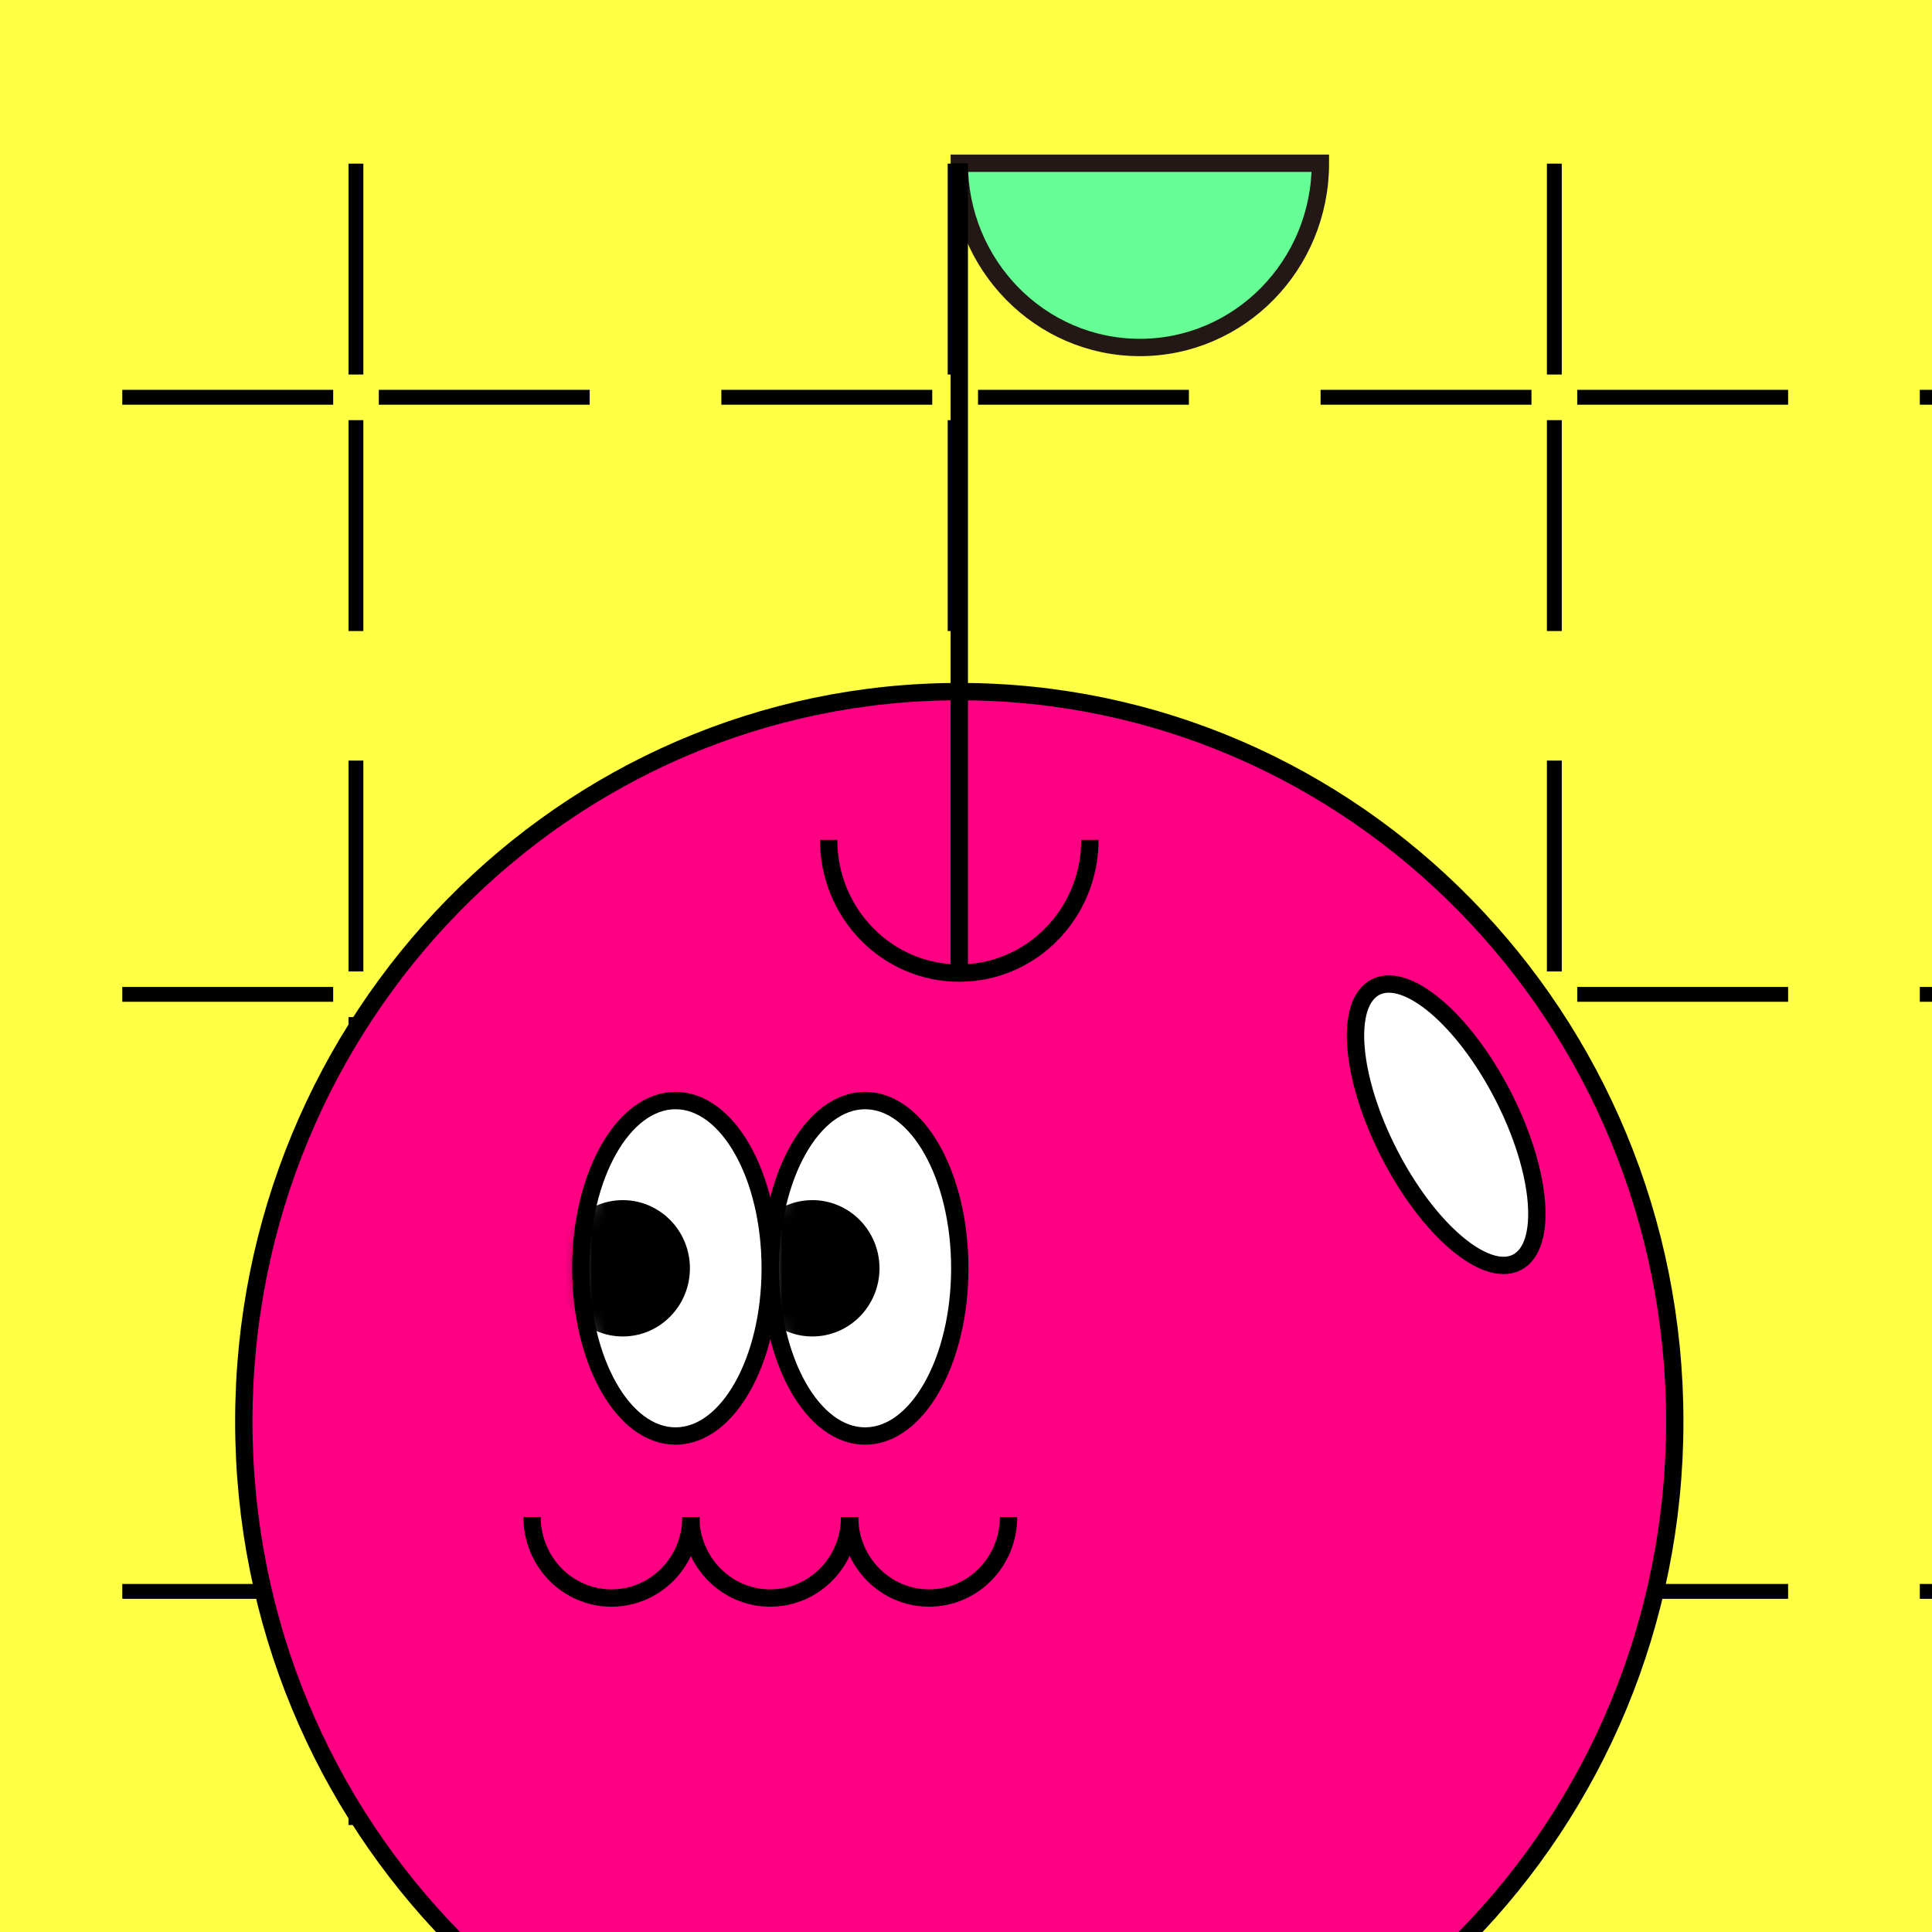 <svg width="142" height="142" viewBox="0 0 142 142" fill="none" xmlns="http://www.w3.org/2000/svg">
<rect x="0" y="0" width="142" height="142" fill="#333333" stroke="none"/>
<g clip-path="url(#clip0_1429_7752)">
<rect width="142" height="142" fill="#FFFF45"/>
<g clip-path="url(#clip1_1429_7752)">
<path d="M26.16 12.027L26.16 27.527" stroke="black" stroke-width="1.092" stroke-miterlimit="10"/>
<path d="M26.16 30.881L26.16 46.381" stroke="black" stroke-width="1.092" stroke-miterlimit="10"/>
<path d="M43.342 29.199L27.842 29.199" stroke="black" stroke-width="1.092" stroke-miterlimit="10"/>
<path d="M24.488 29.199L8.988 29.199" stroke="black" stroke-width="1.092" stroke-miterlimit="10"/>
<path d="M70.201 12.027L70.201 27.527" stroke="black" stroke-width="1.092" stroke-miterlimit="10"/>
<path d="M70.201 30.881L70.201 46.381" stroke="black" stroke-width="1.092" stroke-miterlimit="10"/>
<path d="M87.383 29.199L71.883 29.199" stroke="black" stroke-width="1.092" stroke-miterlimit="10"/>
<path d="M68.519 29.199L53.02 29.199" stroke="black" stroke-width="1.092" stroke-miterlimit="10"/>
<path d="M114.242 12.027L114.242 27.527" stroke="black" stroke-width="1.092" stroke-miterlimit="10"/>
<path d="M114.242 30.881L114.242 46.381" stroke="black" stroke-width="1.092" stroke-miterlimit="10"/>
<path d="M131.424 29.199L115.924 29.199" stroke="black" stroke-width="1.092" stroke-miterlimit="10"/>
<path d="M112.56 29.199L97.061 29.199" stroke="black" stroke-width="1.092" stroke-miterlimit="10"/>
<path d="M156.603 29.199L141.104 29.199" stroke="black" stroke-width="1.092" stroke-miterlimit="10"/>
<path d="M26.16 55.902L26.16 71.402" stroke="black" stroke-width="1.092" stroke-miterlimit="10"/>
<path d="M26.16 74.756L26.16 90.256" stroke="black" stroke-width="1.092" stroke-miterlimit="10"/>
<path d="M43.342 73.084L27.842 73.084" stroke="black" stroke-width="1.092" stroke-miterlimit="10"/>
<path d="M24.488 73.084L8.988 73.084" stroke="black" stroke-width="1.092" stroke-miterlimit="10"/>
<path d="M70.201 55.902L70.201 71.402" stroke="black" stroke-width="1.092" stroke-miterlimit="10"/>
<path d="M70.201 74.756L70.201 90.256" stroke="black" stroke-width="1.092" stroke-miterlimit="10"/>
<path d="M87.383 73.084L71.883 73.084" stroke="black" stroke-width="1.092" stroke-miterlimit="10"/>
<path d="M68.519 73.084L53.02 73.084" stroke="black" stroke-width="1.092" stroke-miterlimit="10"/>
<path d="M114.242 55.902L114.242 71.402" stroke="black" stroke-width="1.092" stroke-miterlimit="10"/>
<path d="M114.242 74.756L114.242 90.256" stroke="black" stroke-width="1.092" stroke-miterlimit="10"/>
<path d="M131.424 73.084L115.924 73.084" stroke="black" stroke-width="1.092" stroke-miterlimit="10"/>
<path d="M112.56 73.084L97.061 73.084" stroke="black" stroke-width="1.092" stroke-miterlimit="10"/>
<path d="M156.603 73.084L141.104 73.084" stroke="black" stroke-width="1.092" stroke-miterlimit="10"/>
<path d="M26.16 99.783L26.16 115.283" stroke="black" stroke-width="1.092" stroke-miterlimit="10"/>
<path d="M26.16 118.637L26.16 134.137" stroke="black" stroke-width="1.092" stroke-miterlimit="10"/>
<path d="M43.342 116.965L27.842 116.965" stroke="black" stroke-width="1.092" stroke-miterlimit="10"/>
<path d="M24.488 116.965L8.988 116.965" stroke="black" stroke-width="1.092" stroke-miterlimit="10"/>
<path d="M70.201 99.783L70.201 115.283" stroke="black" stroke-width="1.092" stroke-miterlimit="10"/>
<path d="M70.201 118.637L70.201 134.137" stroke="black" stroke-width="1.092" stroke-miterlimit="10"/>
<path d="M87.383 116.965L71.883 116.965" stroke="black" stroke-width="1.092" stroke-miterlimit="10"/>
<path d="M68.519 116.965L53.02 116.965" stroke="black" stroke-width="1.092" stroke-miterlimit="10"/>
<path d="M114.242 99.783L114.242 115.283" stroke="black" stroke-width="1.092" stroke-miterlimit="10"/>
<path d="M114.242 118.637L114.242 134.137" stroke="black" stroke-width="1.092" stroke-miterlimit="10"/>
<path d="M131.424 116.965L115.924 116.965" stroke="black" stroke-width="1.092" stroke-miterlimit="10"/>
<path d="M112.56 116.965L97.061 116.965" stroke="black" stroke-width="1.092" stroke-miterlimit="10"/>
<path d="M156.603 116.965L141.104 116.965" stroke="black" stroke-width="1.092" stroke-miterlimit="10"/>
</g>
<path d="M70.506 158.121C99.549 158.121 123.093 134.104 123.093 104.477C123.093 74.85 99.549 50.832 70.506 50.832C41.464 50.832 17.92 74.85 17.92 104.477C17.92 134.104 41.464 158.121 70.506 158.121Z" fill="#FF0083" stroke="black" stroke-width="1.275" stroke-miterlimit="10"/>
<path d="M80.105 61.73C80.105 67.136 75.809 71.521 70.506 71.521C65.202 71.521 60.906 67.136 60.906 61.73" fill="#FF0083"/>
<path d="M80.105 61.73C80.105 67.136 75.809 71.521 70.506 71.521C65.202 71.521 60.906 67.136 60.906 61.73" stroke="black" stroke-width="1.275" stroke-miterlimit="10"/>
<path d="M70.506 12C70.506 19.471 76.447 25.539 83.777 25.539C91.107 25.539 97.048 19.483 97.048 12H70.506Z" fill="#66FF95" stroke="#231815" stroke-width="1.275" stroke-miterlimit="10"/>
<path d="M63.584 105.546C67.428 105.546 70.544 100.026 70.544 93.218C70.544 86.41 67.428 80.891 63.584 80.891C59.739 80.891 56.623 86.41 56.623 93.218C56.623 100.026 59.739 105.546 63.584 105.546Z" fill="white"/>
<mask id="mask0_1429_7752" style="mask-type:luminance" maskUnits="userSpaceOnUse" x="56" y="80" width="15" height="26">
<path d="M63.584 105.546C67.428 105.546 70.544 100.026 70.544 93.218C70.544 86.41 67.428 80.891 63.584 80.891C59.739 80.891 56.623 86.41 56.623 93.218C56.623 100.026 59.739 105.546 63.584 105.546Z" fill="white"/>
</mask>
<g mask="url(#mask0_1429_7752)">
<path d="M59.708 97.591C62.081 97.591 64.004 95.633 64.004 93.218C64.004 90.803 62.081 88.846 59.708 88.846C57.336 88.846 55.412 90.803 55.412 93.218C55.412 95.633 57.336 97.591 59.708 97.591Z" fill="black" stroke="black" stroke-width="1.275" stroke-miterlimit="10"/>
</g>
<path d="M63.584 105.546C67.428 105.546 70.544 100.026 70.544 93.218C70.544 86.41 67.428 80.891 63.584 80.891C59.739 80.891 56.623 86.41 56.623 93.218C56.623 100.026 59.739 105.546 63.584 105.546Z" stroke="black" stroke-width="1.275" stroke-miterlimit="10"/>
<path d="M49.65 105.546C53.494 105.546 56.611 100.026 56.611 93.218C56.611 86.41 53.494 80.891 49.65 80.891C45.806 80.891 42.69 86.41 42.69 93.218C42.69 100.026 45.806 105.546 49.65 105.546Z" fill="white"/>
<mask id="mask1_1429_7752" style="mask-type:luminance" maskUnits="userSpaceOnUse" x="42" y="80" width="15" height="26">
<path d="M49.65 105.546C53.494 105.546 56.611 100.026 56.611 93.218C56.611 86.41 53.494 80.891 49.65 80.891C45.806 80.891 42.69 86.41 42.69 93.218C42.69 100.026 45.806 105.546 49.65 105.546Z" fill="white"/>
</mask>
<g mask="url(#mask1_1429_7752)">
<path d="M45.775 97.591C48.147 97.591 50.071 95.633 50.071 93.218C50.071 90.803 48.147 88.846 45.775 88.846C43.402 88.846 41.478 90.803 41.478 93.218C41.478 95.633 43.402 97.591 45.775 97.591Z" fill="black" stroke="black" stroke-width="1.275" stroke-miterlimit="10"/>
</g>
<path d="M49.65 105.546C53.494 105.546 56.611 100.026 56.611 93.218C56.611 86.41 53.494 80.891 49.65 80.891C45.806 80.891 42.69 86.41 42.69 93.218C42.69 100.026 45.806 105.546 49.65 105.546Z" stroke="black" stroke-width="1.275" stroke-miterlimit="10"/>
<path d="M39.107 111.5C39.107 114.789 41.721 117.453 44.946 117.453C48.171 117.453 50.785 114.789 50.785 111.5" stroke="black" stroke-width="1.275" stroke-miterlimit="10"/>
<path d="M50.772 111.5C50.772 114.789 53.385 117.453 56.61 117.453C59.836 117.453 62.449 114.789 62.449 111.5" stroke="black" stroke-width="1.275" stroke-miterlimit="10"/>
<path d="M62.449 111.5C62.449 114.789 65.063 117.453 68.288 117.453C71.513 117.453 74.127 114.789 74.127 111.5" stroke="black" stroke-width="1.275" stroke-miterlimit="10"/>
<path d="M70.506 71.521V12" stroke="black" stroke-width="1.275" stroke-miterlimit="10"/>
<path d="M111.489 92.781C113.794 91.597 113.336 86.109 110.466 80.523C107.596 74.936 103.401 71.368 101.097 72.552C98.792 73.736 99.25 79.224 102.12 84.81C104.99 90.396 109.184 93.965 111.489 92.781Z" fill="white" stroke="black" stroke-width="1.275" stroke-miterlimit="10"/>
</g>
<defs>
<clipPath id="clip0_1429_7752">
<rect width="142" height="142" fill="white"/>
</clipPath>
<clipPath id="clip1_1429_7752">
<rect width="541.85" height="541.85" fill="white" transform="translate(-2.547)"/>
</clipPath>
</defs>
</svg>
